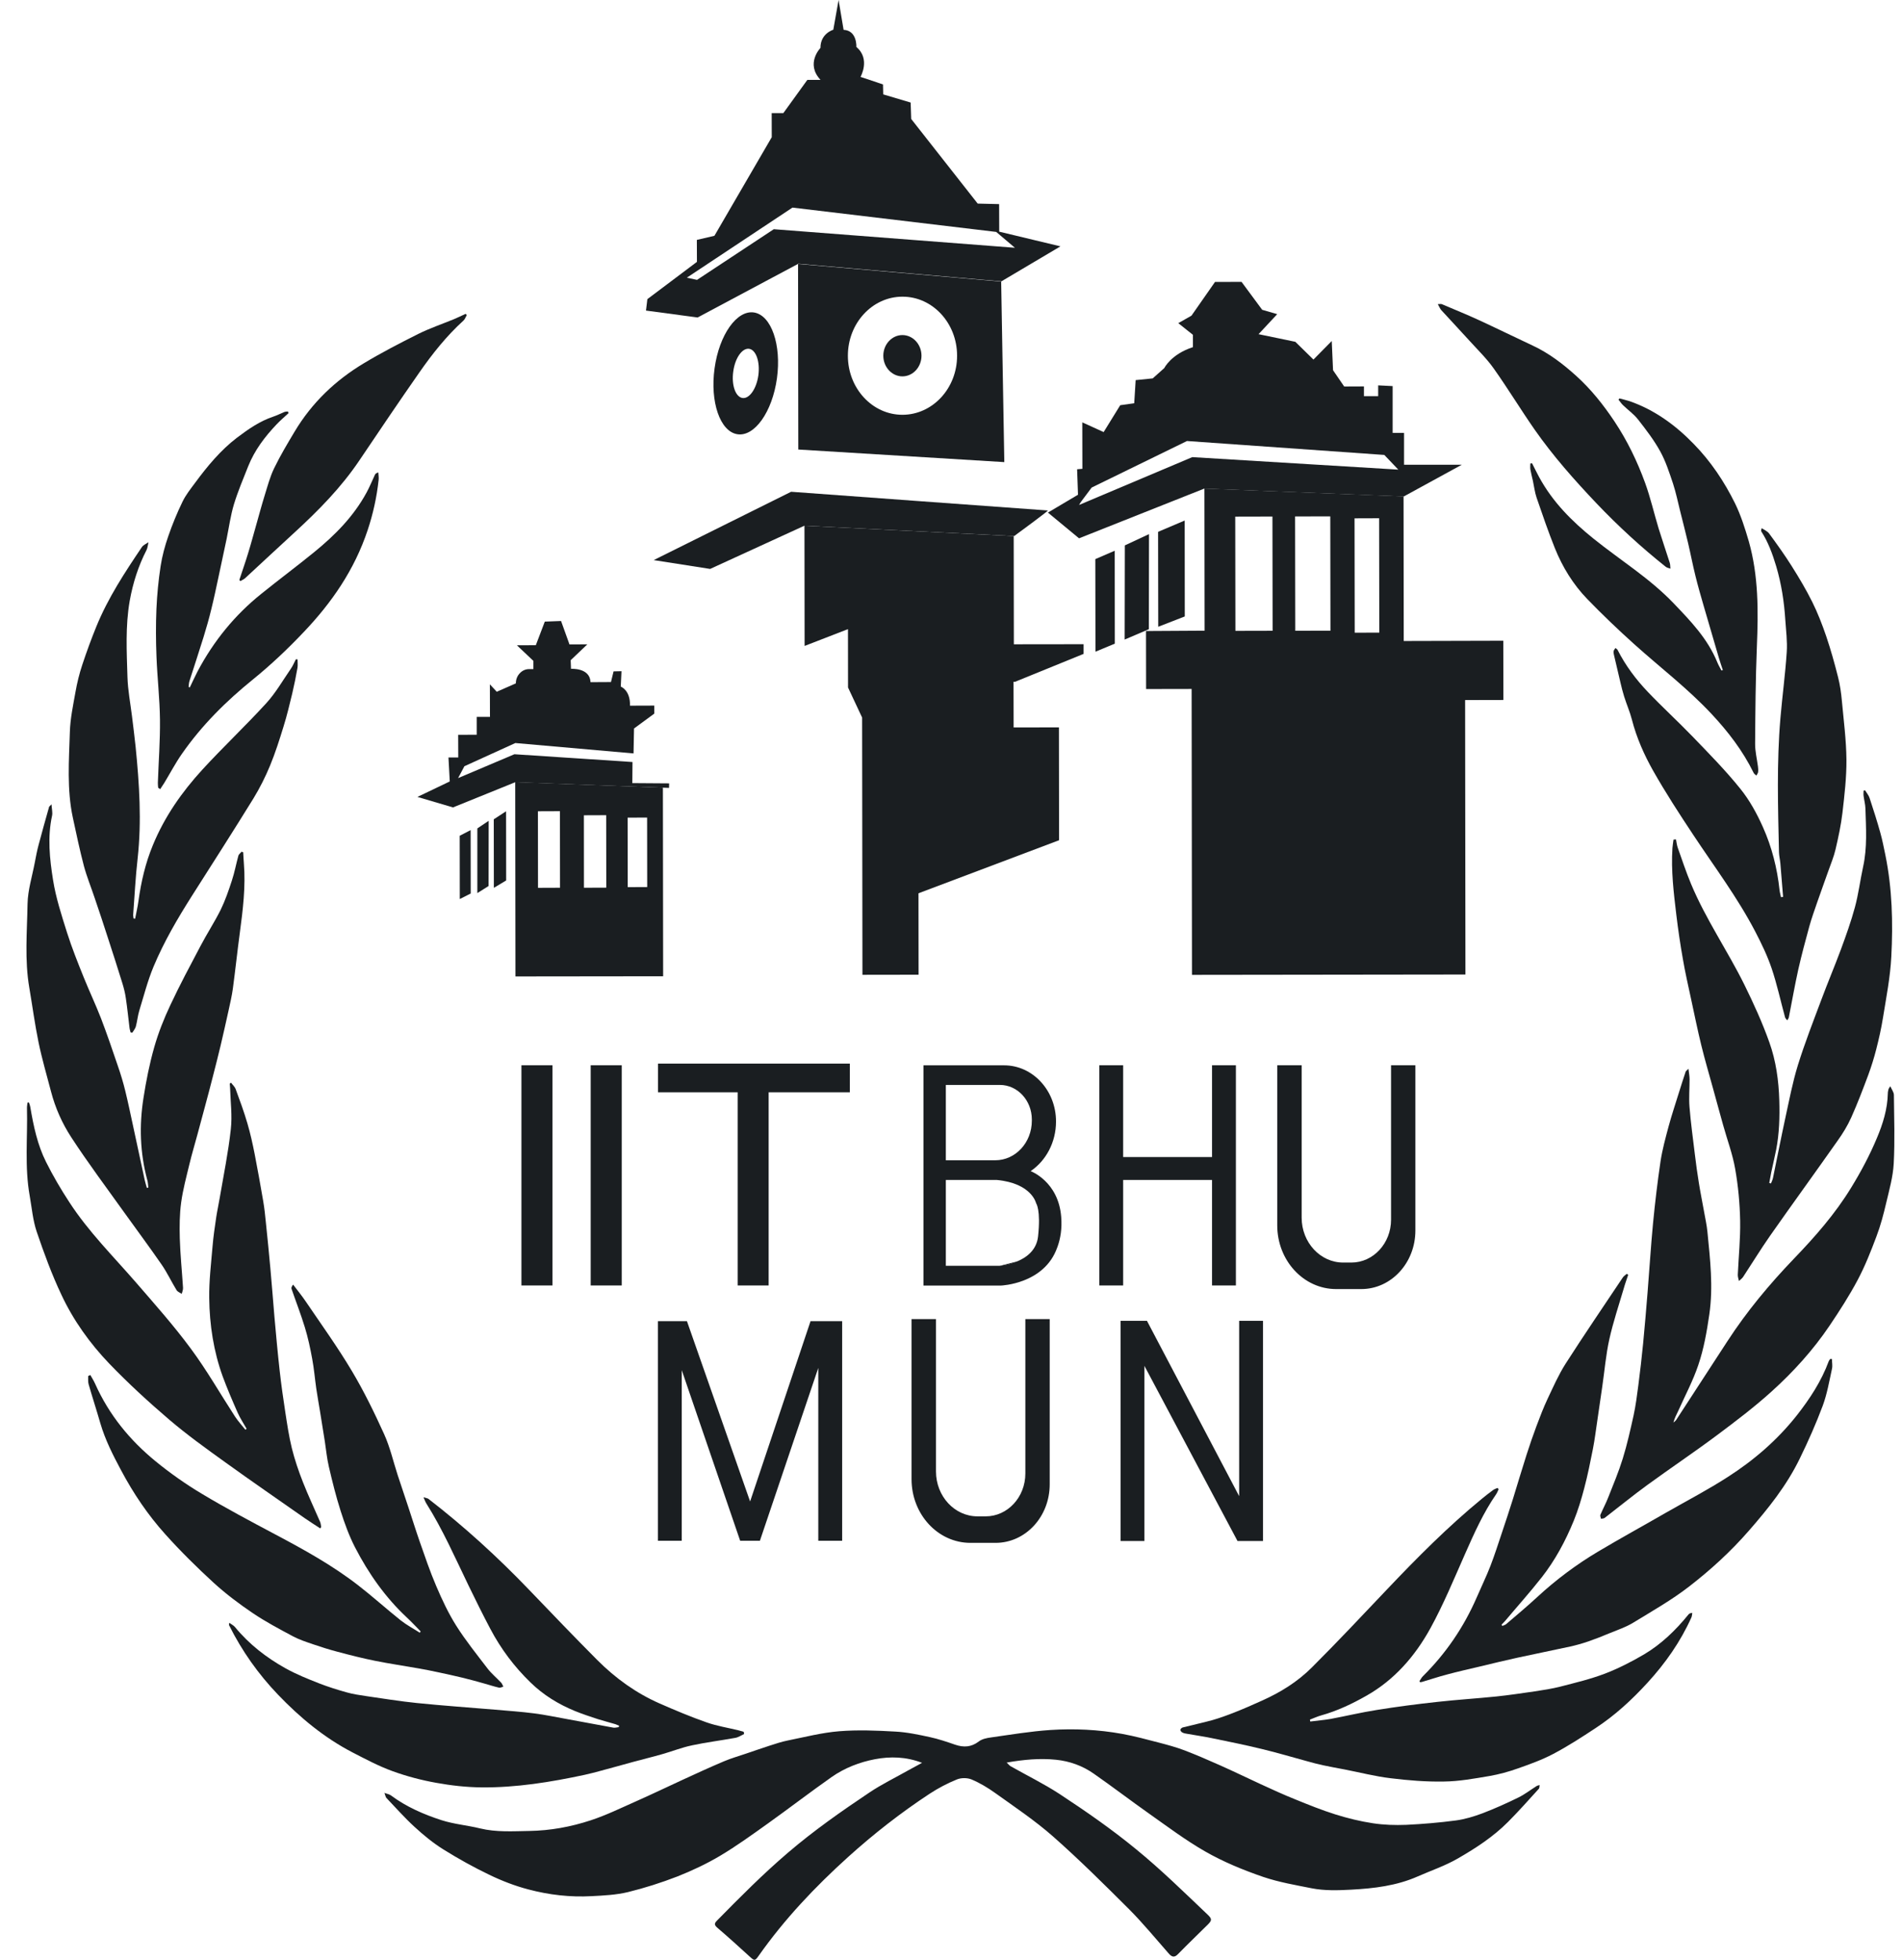 <svg width="66" height="68" viewBox="0 0 66 68" fill="none" xmlns="http://www.w3.org/2000/svg">
<path d="M31.996 61.165C31.435 60.949 30.89 60.94 30.36 61.04C29.835 61.14 29.316 61.338 28.861 61.656C28.114 62.181 27.387 62.74 26.644 63.271C26.099 63.66 25.558 64.051 24.988 64.391C24.516 64.671 24.014 64.907 23.506 65.108C22.944 65.326 22.369 65.508 21.788 65.651C21.381 65.748 20.954 65.77 20.533 65.791C19.79 65.833 19.052 65.748 18.333 65.557C17.87 65.436 17.415 65.26 16.98 65.05C16.436 64.789 15.902 64.492 15.386 64.17C15.029 63.948 14.698 63.675 14.384 63.387C14.041 63.074 13.73 62.719 13.407 62.382C13.382 62.355 13.376 62.306 13.34 62.209C13.446 62.248 13.517 62.257 13.567 62.297C14.106 62.697 14.707 62.956 15.324 63.156C15.759 63.295 16.217 63.332 16.66 63.441C17.227 63.578 17.8 63.538 18.369 63.529C19.094 63.517 19.809 63.387 20.5 63.159C21.027 62.986 21.538 62.737 22.052 62.509C22.585 62.273 23.116 62.018 23.649 61.772C24.137 61.547 24.626 61.322 25.12 61.113C25.369 61.007 25.631 60.934 25.886 60.846C26.158 60.755 26.43 60.658 26.705 60.57C26.913 60.503 27.121 60.433 27.331 60.391C27.926 60.272 28.521 60.117 29.122 60.069C29.768 60.017 30.422 60.044 31.07 60.081C31.471 60.102 31.87 60.187 32.263 60.272C32.56 60.336 32.855 60.436 33.144 60.536C33.439 60.636 33.703 60.624 33.964 60.424C34.079 60.336 34.244 60.303 34.39 60.284C35.075 60.187 35.76 60.072 36.448 60.026C37.278 59.972 38.109 60.011 38.934 60.16C39.372 60.239 39.802 60.357 40.234 60.469C40.526 60.545 40.815 60.624 41.096 60.73C41.517 60.891 41.932 61.071 42.347 61.256C42.816 61.465 43.279 61.69 43.745 61.905C44.141 62.087 44.537 62.27 44.938 62.43C45.401 62.619 45.867 62.807 46.341 62.956C46.765 63.089 47.2 63.195 47.641 63.262C48.02 63.32 48.41 63.332 48.794 63.317C49.37 63.289 49.945 63.241 50.518 63.165C50.832 63.123 51.144 63.028 51.444 62.916C51.865 62.755 52.278 62.57 52.685 62.37C52.906 62.263 53.106 62.106 53.319 61.972C53.35 61.951 53.389 61.948 53.426 61.936C53.417 61.978 53.423 62.039 53.4 62.063C53.047 62.452 52.699 62.843 52.331 63.214C51.815 63.733 51.211 64.124 50.596 64.479C50.153 64.737 49.662 64.901 49.193 65.108C48.455 65.433 47.672 65.524 46.886 65.566C46.428 65.591 45.962 65.606 45.516 65.518C44.952 65.405 44.388 65.311 43.832 65.123C43.136 64.883 42.454 64.604 41.814 64.237C41.146 63.854 40.52 63.384 39.883 62.934C39.238 62.479 38.606 61.996 37.958 61.544C37.562 61.265 37.116 61.107 36.644 61.058C36.086 61.001 35.527 61.052 34.932 61.156C34.997 61.216 35.027 61.259 35.069 61.283C35.636 61.605 36.22 61.89 36.765 62.245C37.674 62.843 38.569 63.462 39.42 64.161C40.29 64.871 41.093 65.66 41.907 66.434C42.056 66.577 42.058 66.629 41.918 66.771C41.573 67.114 41.222 67.448 40.882 67.797C40.742 67.946 40.652 67.894 40.543 67.767C40.096 67.26 39.664 66.732 39.19 66.255C38.32 65.387 37.45 64.522 36.535 63.715C35.906 63.162 35.21 62.697 34.533 62.212C34.275 62.027 34 61.863 33.711 61.741C33.562 61.681 33.355 61.681 33.206 61.741C32.877 61.875 32.557 62.042 32.257 62.239C31.264 62.892 30.323 63.626 29.428 64.434C28.286 65.466 27.225 66.583 26.321 67.867C26.195 68.046 26.175 68.034 26.018 67.891C25.647 67.551 25.274 67.215 24.892 66.887C24.777 66.787 24.786 66.735 24.884 66.635C25.684 65.821 26.486 65.014 27.351 64.276C28.246 63.511 29.201 62.843 30.166 62.197C30.596 61.908 31.061 61.684 31.511 61.429C31.659 61.347 31.814 61.265 31.996 61.165Z" fill="#1A1E21"/>
<path d="M49.255 58.332C49.294 58.274 49.328 58.207 49.376 58.159C50.164 57.379 50.79 56.468 51.245 55.421C51.402 55.056 51.576 54.701 51.719 54.331C51.862 53.961 51.983 53.581 52.109 53.205C52.241 52.81 52.373 52.416 52.497 52.018C52.657 51.502 52.808 50.986 52.974 50.47C53.08 50.139 53.193 49.811 53.313 49.489C53.434 49.167 53.557 48.843 53.703 48.533C53.9 48.117 54.085 47.695 54.329 47.313C54.975 46.305 55.649 45.318 56.311 44.326C56.345 44.274 56.404 44.241 56.449 44.198C56.465 44.21 56.482 44.222 56.499 44.232C56.449 44.389 56.389 44.544 56.345 44.705C56.173 45.291 55.977 45.871 55.845 46.466C55.724 47.006 55.679 47.568 55.598 48.12C55.542 48.518 55.483 48.916 55.424 49.313C55.376 49.635 55.337 49.954 55.275 50.272C55.185 50.728 55.093 51.186 54.975 51.632C54.874 52.018 54.759 52.4 54.61 52.765C54.321 53.472 53.962 54.14 53.496 54.732C53.089 55.251 52.648 55.742 52.224 56.246C52.188 56.289 52.143 56.328 52.104 56.371C52.112 56.386 52.123 56.401 52.132 56.416C52.177 56.395 52.224 56.383 52.264 56.353C52.626 56.043 52.991 55.739 53.341 55.415C53.995 54.811 54.7 54.285 55.449 53.839C56.238 53.369 57.044 52.928 57.838 52.47C58.545 52.066 59.267 51.69 59.954 51.247C60.855 50.67 61.672 49.969 62.357 49.101C62.803 48.53 63.202 47.926 63.46 47.225C63.471 47.197 63.493 47.176 63.51 47.152C63.53 47.155 63.55 47.155 63.569 47.155C63.569 47.264 63.594 47.383 63.572 47.486C63.477 47.92 63.401 48.366 63.249 48.776C63.016 49.398 62.747 50.005 62.458 50.597C62 51.544 61.355 52.346 60.684 53.114C60.058 53.833 59.362 54.468 58.618 55.044C58.003 55.521 57.335 55.897 56.681 56.298C56.42 56.459 56.123 56.556 55.837 56.674C55.598 56.775 55.357 56.869 55.112 56.954C54.908 57.023 54.697 57.084 54.487 57.13C53.88 57.263 53.274 57.382 52.668 57.515C52.221 57.612 51.775 57.722 51.332 57.828C50.956 57.916 50.582 58.001 50.209 58.101C49.917 58.177 49.631 58.274 49.342 58.359C49.319 58.365 49.297 58.365 49.274 58.368C49.277 58.359 49.266 58.344 49.255 58.332Z" fill="#1A1E21"/>
<path d="M3.134 47.708C3.191 47.808 3.252 47.905 3.3 48.011C3.786 49.098 4.513 49.978 5.394 50.698C5.902 51.114 6.441 51.493 6.999 51.827C7.833 52.328 8.692 52.783 9.548 53.238C10.541 53.764 11.527 54.307 12.428 55.005C12.93 55.394 13.404 55.822 13.901 56.219C14.109 56.383 14.345 56.508 14.566 56.65C14.578 56.635 14.589 56.62 14.597 56.605C14.437 56.444 14.283 56.277 14.117 56.122C13.376 55.43 12.79 54.601 12.318 53.685C12.113 53.287 11.956 52.853 11.819 52.422C11.659 51.921 11.532 51.408 11.412 50.892C11.344 50.603 11.316 50.303 11.271 50.009C11.218 49.669 11.165 49.332 11.108 48.992C11.063 48.721 11.016 48.454 10.976 48.187C10.926 47.841 10.898 47.489 10.833 47.146C10.766 46.779 10.687 46.408 10.578 46.053C10.44 45.601 10.269 45.164 10.115 44.715C10.104 44.681 10.123 44.636 10.171 44.572C10.32 44.769 10.474 44.957 10.614 45.164C11.153 45.959 11.715 46.739 12.209 47.568C12.627 48.269 12.989 49.01 13.329 49.76C13.533 50.209 13.646 50.707 13.8 51.183C13.924 51.56 14.053 51.936 14.176 52.313C14.305 52.701 14.426 53.093 14.561 53.481C14.743 54 14.92 54.526 15.136 55.029C15.338 55.503 15.56 55.977 15.832 56.408C16.158 56.924 16.542 57.4 16.913 57.886C17.053 58.071 17.235 58.217 17.393 58.387C17.426 58.423 17.44 58.475 17.466 58.523C17.415 58.535 17.362 58.566 17.317 58.557C17.143 58.517 16.969 58.46 16.795 58.411C16.545 58.341 16.295 58.271 16.045 58.211C15.776 58.147 15.504 58.086 15.234 58.029C14.993 57.977 14.752 57.928 14.507 57.886C14.011 57.798 13.508 57.725 13.014 57.625C12.573 57.537 12.136 57.425 11.701 57.309C11.423 57.236 11.145 57.148 10.87 57.054C10.631 56.972 10.387 56.893 10.165 56.775C9.688 56.52 9.211 56.268 8.762 55.964C8.296 55.649 7.841 55.306 7.42 54.923C6.834 54.386 6.264 53.824 5.731 53.229C5.136 52.568 4.63 51.821 4.204 51.019C3.923 50.494 3.651 49.963 3.48 49.377C3.351 48.928 3.205 48.482 3.075 48.029C3.05 47.938 3.061 47.838 3.059 47.744C3.087 47.735 3.112 47.72 3.134 47.708Z" fill="#1A1E21"/>
<path d="M45.466 59.732C45.699 59.702 45.932 59.683 46.162 59.644C46.701 59.544 47.231 59.416 47.773 59.331C48.469 59.219 49.168 59.128 49.867 59.052C50.549 58.976 51.234 58.933 51.916 58.864C52.359 58.818 52.8 58.751 53.24 58.688C53.544 58.642 53.847 58.596 54.144 58.521C54.661 58.387 55.183 58.263 55.682 58.074C56.151 57.895 56.609 57.661 57.047 57.404C57.639 57.054 58.144 56.569 58.59 56.019C58.615 55.989 58.649 55.968 58.722 55.962C58.714 56.016 58.714 56.074 58.691 56.123C58.309 56.972 57.785 57.713 57.176 58.378C56.628 58.979 56.033 59.525 55.36 59.965C54.88 60.281 54.397 60.594 53.895 60.858C53.504 61.064 53.086 61.213 52.673 61.359C52.351 61.474 52.017 61.565 51.683 61.623C51.161 61.711 50.636 61.808 50.108 61.814C49.488 61.826 48.868 61.775 48.25 61.699C47.717 61.635 47.186 61.498 46.656 61.395C46.406 61.347 46.159 61.304 45.912 61.25C45.73 61.21 45.55 61.165 45.37 61.113C44.843 60.97 44.315 60.812 43.785 60.685C43.201 60.542 42.609 60.424 42.022 60.303C41.75 60.248 41.477 60.208 41.205 60.16C41.146 60.151 41.084 60.142 41.031 60.114C40.998 60.099 40.958 60.054 40.958 60.02C40.958 59.993 41.006 59.947 41.04 59.938C41.382 59.85 41.73 59.777 42.072 59.683C42.325 59.61 42.575 59.519 42.822 59.422C43.153 59.292 43.479 59.149 43.801 59.003C44.43 58.721 45.02 58.357 45.519 57.859C46.398 56.982 47.251 56.074 48.107 55.172C49.165 54.055 50.246 52.968 51.425 52C51.548 51.9 51.674 51.8 51.803 51.706C51.851 51.669 51.91 51.651 51.966 51.627C51.977 51.642 51.992 51.657 52.003 51.672C51.975 51.73 51.952 51.794 51.919 51.842C51.475 52.483 51.155 53.199 50.838 53.916C50.453 54.787 50.089 55.67 49.634 56.499C49.095 57.476 48.379 58.29 47.422 58.833C46.914 59.122 46.401 59.364 45.848 59.519C45.713 59.556 45.587 59.617 45.455 59.665C45.457 59.68 45.46 59.705 45.466 59.732Z" fill="#1A1E21"/>
<path d="M58.59 37.083C58.607 37.232 58.629 37.341 58.629 37.45C58.629 37.769 58.601 38.091 58.626 38.407C58.671 38.962 58.747 39.514 58.814 40.067C58.854 40.395 58.898 40.723 58.952 41.05C59.005 41.381 59.073 41.712 59.132 42.043C59.174 42.28 59.227 42.514 59.249 42.75C59.342 43.701 59.454 44.642 59.314 45.607C59.227 46.205 59.123 46.8 58.932 47.361C58.75 47.905 58.477 48.415 58.242 48.94C58.183 49.074 58.107 49.198 58.068 49.359C58.099 49.332 58.135 49.307 58.158 49.277C58.753 48.366 59.348 47.453 59.94 46.539C60.616 45.498 61.399 44.56 62.247 43.676C62.977 42.917 63.676 42.125 64.234 41.211C64.571 40.662 64.88 40.085 65.129 39.487C65.334 39.002 65.497 38.485 65.508 37.936C65.508 37.884 65.522 37.833 65.534 37.784C65.539 37.766 65.553 37.754 65.595 37.69C65.646 37.806 65.716 37.897 65.719 37.988C65.727 38.783 65.755 39.578 65.713 40.37C65.688 40.829 65.559 41.284 65.452 41.737C65.36 42.131 65.256 42.526 65.113 42.902C64.919 43.418 64.717 43.931 64.462 44.411C64.17 44.96 63.833 45.483 63.488 45.995C62.912 46.849 62.224 47.604 61.478 48.278C60.877 48.822 60.232 49.31 59.586 49.793C58.789 50.388 57.964 50.941 57.161 51.526C56.659 51.891 56.179 52.285 55.685 52.665C55.651 52.692 55.598 52.686 55.556 52.698C55.547 52.653 55.519 52.595 55.533 52.562C55.62 52.355 55.727 52.161 55.808 51.951C55.985 51.505 56.17 51.062 56.311 50.607C56.462 50.118 56.575 49.611 56.687 49.107C56.76 48.767 56.805 48.418 56.85 48.072C56.914 47.583 56.97 47.094 57.018 46.603C57.074 46.014 57.125 45.425 57.172 44.833C57.237 44.035 57.285 43.236 57.361 42.441C57.431 41.724 57.515 41.008 57.621 40.295C57.683 39.888 57.793 39.487 57.899 39.09C58.003 38.704 58.13 38.328 58.247 37.948C58.326 37.69 58.41 37.435 58.494 37.18C58.511 37.153 58.534 37.141 58.59 37.083Z" fill="#1A1E21"/>
<path d="M11.114 53.032C10.934 52.913 10.752 52.801 10.575 52.677C9.657 52.033 8.734 51.399 7.824 50.743C7.162 50.267 6.497 49.79 5.874 49.259C5.155 48.645 4.451 47.999 3.791 47.313C3.126 46.618 2.55 45.822 2.132 44.927C1.798 44.223 1.526 43.479 1.273 42.735C1.141 42.344 1.105 41.916 1.032 41.5C0.849 40.489 0.962 39.466 0.936 38.446C0.934 38.385 0.948 38.324 0.953 38.261C0.97 38.258 0.987 38.255 1.004 38.252C1.021 38.306 1.043 38.358 1.052 38.416C1.164 39.074 1.301 39.727 1.599 40.319C1.84 40.801 2.115 41.269 2.407 41.715C3.07 42.735 3.92 43.579 4.706 44.484C5.357 45.236 6.022 45.983 6.617 46.788C7.176 47.541 7.645 48.366 8.158 49.155C8.265 49.316 8.394 49.456 8.515 49.608C8.529 49.596 8.543 49.583 8.557 49.574C8.453 49.389 8.335 49.213 8.248 49.019C8.066 48.606 7.886 48.187 7.729 47.762C7.412 46.888 7.271 45.971 7.26 45.039C7.252 44.444 7.325 43.846 7.375 43.251C7.403 42.908 7.454 42.568 7.504 42.228C7.538 42.004 7.588 41.785 7.625 41.56C7.76 40.768 7.922 39.982 8.009 39.184C8.063 38.713 7.998 38.227 7.984 37.745C7.981 37.696 7.976 37.645 7.973 37.596C7.987 37.587 8.004 37.578 8.018 37.566C8.071 37.641 8.147 37.705 8.178 37.79C8.324 38.185 8.47 38.583 8.588 38.989C8.689 39.335 8.767 39.687 8.837 40.043C8.944 40.589 9.04 41.135 9.135 41.685C9.174 41.916 9.2 42.146 9.222 42.38C9.278 42.923 9.334 43.467 9.382 44.01C9.433 44.566 9.475 45.124 9.522 45.68C9.578 46.308 9.635 46.936 9.705 47.562C9.758 48.038 9.825 48.512 9.898 48.985C9.963 49.407 10.025 49.832 10.126 50.245C10.227 50.649 10.361 51.044 10.513 51.429C10.695 51.894 10.909 52.343 11.105 52.798C11.131 52.853 11.133 52.92 11.145 52.98C11.133 53.005 11.122 53.017 11.114 53.032Z" fill="#1A1E21"/>
<path d="M21.482 59.877C21.44 59.862 21.398 59.84 21.356 59.825C21.154 59.764 20.949 59.713 20.747 59.649C20.477 59.561 20.211 59.473 19.95 59.367C19.38 59.133 18.855 58.814 18.403 58.371C17.85 57.834 17.384 57.218 17.014 56.516C16.753 56.022 16.503 55.518 16.259 55.014C15.793 54.051 15.363 53.068 14.794 52.166C14.763 52.118 14.743 52.06 14.695 51.951C14.791 51.981 14.838 51.984 14.869 52.008C16.107 52.965 17.266 54.021 18.361 55.163C19.144 55.979 19.927 56.796 20.724 57.597C21.359 58.234 22.077 58.748 22.883 59.103C23.424 59.34 23.969 59.57 24.525 59.764C24.881 59.889 25.257 59.947 25.628 60.038C25.687 60.053 25.748 60.071 25.807 60.089C25.813 60.117 25.819 60.141 25.821 60.165C25.72 60.211 25.622 60.281 25.515 60.299C25.013 60.39 24.505 60.453 24.005 60.56C23.66 60.633 23.326 60.766 22.984 60.863C22.647 60.961 22.31 61.039 21.971 61.133C21.592 61.237 21.215 61.343 20.839 61.443C20.66 61.492 20.477 61.54 20.295 61.58C19.108 61.835 17.912 62.029 16.699 62.017C16.177 62.011 15.655 61.953 15.139 61.859C14.628 61.768 14.117 61.634 13.623 61.455C13.146 61.282 12.689 61.039 12.231 60.803C11.26 60.299 10.412 59.6 9.643 58.796C8.967 58.089 8.397 57.29 7.948 56.389C7.942 56.38 7.951 56.365 7.956 56.307C8.032 56.362 8.105 56.395 8.153 56.453C8.65 57.057 9.248 57.518 9.907 57.885C10.278 58.092 10.673 58.25 11.063 58.404C11.383 58.529 11.712 58.632 12.04 58.723C12.254 58.784 12.475 58.814 12.694 58.848C13.284 58.933 13.873 59.03 14.465 59.09C15.369 59.182 16.276 59.245 17.182 59.321C17.631 59.361 18.083 59.391 18.532 59.449C18.914 59.497 19.29 59.579 19.669 59.646C20.208 59.743 20.744 59.846 21.283 59.944C21.342 59.953 21.404 59.934 21.465 59.928C21.479 59.91 21.482 59.892 21.482 59.877Z" fill="#1A1E21"/>
<path d="M58.158 29.127C58.175 29.218 58.186 29.312 58.214 29.4C58.366 29.828 58.509 30.262 58.683 30.678C59.196 31.904 59.946 32.985 60.53 34.166C60.85 34.816 61.153 35.48 61.397 36.166C61.627 36.807 61.722 37.493 61.742 38.185C61.759 38.759 61.742 39.33 61.633 39.894C61.582 40.155 61.518 40.413 61.464 40.671C61.439 40.796 61.417 40.92 61.394 41.045C61.414 41.051 61.433 41.057 61.453 41.063C61.478 40.999 61.509 40.938 61.523 40.872C61.666 40.182 61.801 39.487 61.95 38.798C62.085 38.182 62.202 37.557 62.388 36.956C62.626 36.191 62.918 35.444 63.199 34.694C63.418 34.105 63.662 33.529 63.881 32.94C64.058 32.46 64.232 31.974 64.366 31.48C64.49 31.021 64.549 30.541 64.65 30.077C64.799 29.406 64.751 28.732 64.731 28.055C64.726 27.907 64.686 27.761 64.667 27.615C64.658 27.558 64.667 27.494 64.667 27.436C64.681 27.43 64.698 27.424 64.715 27.418C64.771 27.509 64.846 27.594 64.877 27.694C65.009 28.095 65.138 28.498 65.251 28.905C65.321 29.154 65.368 29.409 65.422 29.661C65.66 30.827 65.691 32.011 65.629 33.195C65.593 33.905 65.453 34.609 65.34 35.313C65.281 35.684 65.197 36.051 65.105 36.412C65.029 36.71 64.936 37.007 64.83 37.296C64.644 37.794 64.456 38.288 64.24 38.771C64.111 39.059 63.943 39.333 63.76 39.587C62.986 40.689 62.194 41.776 61.422 42.878C61.097 43.343 60.799 43.831 60.485 44.308C60.448 44.362 60.389 44.402 60.342 44.447C60.328 44.375 60.3 44.305 60.302 44.232C60.33 43.61 60.395 42.981 60.384 42.359C60.372 41.758 60.316 41.151 60.212 40.562C60.123 40.046 59.935 39.548 59.794 39.041C59.671 38.607 59.556 38.173 59.435 37.739C59.3 37.25 59.157 36.764 59.036 36.27C58.904 35.732 58.795 35.189 58.677 34.646C58.579 34.19 58.475 33.738 58.397 33.28C58.307 32.77 58.231 32.257 58.169 31.741C58.077 30.973 57.984 30.204 58.034 29.427C58.04 29.33 58.06 29.233 58.071 29.133C58.102 29.127 58.13 29.127 58.158 29.127Z" fill="#1A1E21"/>
<path d="M1.787 27.909C1.798 28.073 1.829 28.195 1.807 28.301C1.644 29.047 1.723 29.8 1.841 30.535C1.939 31.154 2.138 31.761 2.326 32.359C2.495 32.891 2.702 33.407 2.91 33.923C3.101 34.396 3.32 34.858 3.505 35.334C3.715 35.884 3.906 36.442 4.094 36.998C4.19 37.277 4.277 37.562 4.347 37.851C4.445 38.251 4.529 38.658 4.616 39.059C4.754 39.69 4.889 40.322 5.023 40.95C5.043 41.041 5.071 41.126 5.096 41.217C5.113 41.214 5.13 41.211 5.147 41.205C5.136 41.12 5.136 41.032 5.113 40.953C4.858 40.009 4.827 39.053 4.979 38.094C5.071 37.502 5.189 36.907 5.352 36.336C5.495 35.832 5.691 35.34 5.913 34.87C6.236 34.178 6.598 33.504 6.952 32.833C7.176 32.405 7.44 32.001 7.656 31.57C7.813 31.248 7.934 30.899 8.046 30.553C8.139 30.274 8.192 29.979 8.271 29.694C8.285 29.639 8.344 29.6 8.383 29.551C8.403 29.558 8.42 29.564 8.439 29.573C8.448 29.697 8.45 29.825 8.462 29.949C8.529 30.766 8.428 31.57 8.321 32.374C8.234 33.018 8.167 33.662 8.08 34.305C8.046 34.554 7.987 34.803 7.934 35.049C7.844 35.459 7.752 35.865 7.656 36.275C7.569 36.639 7.477 37.001 7.384 37.362C7.294 37.711 7.204 38.06 7.109 38.406C7.022 38.728 6.935 39.05 6.848 39.375C6.758 39.712 6.657 40.042 6.576 40.382C6.469 40.826 6.348 41.272 6.286 41.724C6.23 42.134 6.228 42.556 6.239 42.969C6.256 43.539 6.315 44.11 6.351 44.681C6.357 44.751 6.323 44.824 6.306 44.893C6.244 44.851 6.163 44.824 6.126 44.763C5.947 44.471 5.801 44.156 5.607 43.876C5.186 43.266 4.746 42.677 4.316 42.076C3.696 41.208 3.056 40.355 2.472 39.46C2.161 38.983 1.919 38.446 1.77 37.872C1.622 37.304 1.456 36.743 1.338 36.169C1.209 35.544 1.125 34.906 1.018 34.278C0.85 33.309 0.94 32.332 0.956 31.361C0.965 30.884 1.116 30.41 1.206 29.934C1.246 29.724 1.285 29.515 1.341 29.309C1.456 28.875 1.577 28.443 1.7 28.009C1.697 27.991 1.723 27.976 1.787 27.909Z" fill="#1A1E21"/>
<path d="M61.874 31.117C61.843 30.729 61.812 30.343 61.779 29.955C61.767 29.824 61.734 29.697 61.731 29.566C61.697 28.018 61.649 26.467 61.781 24.919C61.846 24.154 61.95 23.395 62 22.63C62.026 22.257 61.975 21.877 61.95 21.501C61.91 20.872 61.815 20.259 61.635 19.649C61.506 19.218 61.357 18.811 61.119 18.441C61.108 18.423 61.108 18.392 61.133 18.326C61.22 18.386 61.329 18.429 61.391 18.514C61.663 18.884 61.933 19.261 62.177 19.649C62.43 20.05 62.674 20.46 62.887 20.888C63.075 21.267 63.232 21.671 63.37 22.075C63.527 22.539 63.662 23.019 63.782 23.498C63.85 23.765 63.889 24.045 63.914 24.321C63.976 24.998 64.066 25.678 64.072 26.358C64.077 26.971 64.004 27.59 63.934 28.2C63.883 28.631 63.791 29.056 63.693 29.475C63.634 29.73 63.53 29.973 63.443 30.222C63.317 30.583 63.182 30.945 63.058 31.306C62.963 31.585 62.862 31.861 62.783 32.147C62.649 32.638 62.517 33.127 62.404 33.625C62.281 34.18 62.183 34.742 62.073 35.301C62.068 35.331 62.045 35.355 62.017 35.404C61.983 35.358 61.95 35.331 61.941 35.294C61.787 34.73 61.663 34.153 61.478 33.604C61.329 33.163 61.124 32.739 60.911 32.329C60.291 31.139 59.494 30.082 58.761 28.974C58.276 28.243 57.796 27.505 57.361 26.737C57.052 26.188 56.791 25.602 56.628 24.97C56.558 24.697 56.443 24.439 56.359 24.169C56.308 24.008 56.269 23.847 56.23 23.683C56.154 23.365 56.078 23.043 56.005 22.724C55.994 22.682 55.985 22.63 55.994 22.59C56.002 22.554 56.033 22.521 56.056 22.484C56.081 22.509 56.117 22.521 56.131 22.551C56.409 23.098 56.768 23.574 57.178 24.005C57.681 24.533 58.219 25.025 58.727 25.55C59.294 26.139 59.87 26.722 60.386 27.363C60.706 27.757 60.965 28.228 61.175 28.701C61.481 29.384 61.669 30.119 61.75 30.878C61.759 30.963 61.784 31.045 61.801 31.13C61.829 31.127 61.851 31.124 61.874 31.117Z" fill="#1A1E21"/>
<path d="M4.529 35.817C4.518 35.762 4.498 35.707 4.493 35.653C4.451 35.313 4.417 34.97 4.366 34.63C4.341 34.454 4.296 34.275 4.243 34.105C4.083 33.582 3.914 33.066 3.746 32.547C3.595 32.077 3.44 31.609 3.28 31.142C3.159 30.777 3.011 30.419 2.912 30.049C2.767 29.497 2.649 28.935 2.528 28.373C2.317 27.39 2.393 26.391 2.424 25.398C2.438 24.937 2.536 24.476 2.618 24.017C2.674 23.695 2.753 23.374 2.856 23.064C3.005 22.615 3.168 22.169 3.345 21.735C3.752 20.739 4.333 19.858 4.922 18.984C4.973 18.908 5.074 18.869 5.152 18.814C5.13 18.905 5.124 19.006 5.085 19.084C4.801 19.637 4.613 20.223 4.501 20.848C4.347 21.728 4.397 22.615 4.423 23.495C4.437 23.948 4.524 24.397 4.58 24.849C4.622 25.204 4.67 25.556 4.706 25.912C4.835 27.202 4.919 28.489 4.776 29.785C4.703 30.428 4.67 31.081 4.622 31.731C4.619 31.776 4.63 31.825 4.636 31.87C4.653 31.873 4.672 31.873 4.689 31.876C4.728 31.673 4.776 31.47 4.804 31.266C4.897 30.595 5.046 29.949 5.304 29.326C5.714 28.328 6.317 27.475 7.019 26.707C7.743 25.918 8.518 25.189 9.239 24.4C9.564 24.045 9.814 23.608 10.092 23.204C10.162 23.104 10.21 22.985 10.266 22.876C10.286 22.879 10.306 22.879 10.325 22.879C10.325 22.979 10.339 23.082 10.322 23.176C10.269 23.474 10.21 23.771 10.14 24.066C10.047 24.448 9.957 24.831 9.84 25.204C9.699 25.663 9.553 26.124 9.371 26.564C9.208 26.959 9.014 27.344 8.793 27.706C8.091 28.844 7.37 29.967 6.654 31.093C6.16 31.873 5.691 32.672 5.329 33.537C5.124 34.029 4.989 34.557 4.832 35.07C4.779 35.246 4.762 35.437 4.714 35.616C4.692 35.695 4.633 35.762 4.591 35.832C4.568 35.832 4.549 35.823 4.529 35.817Z" fill="#1A1E21"/>
<path d="M56.196 13.824C56.314 13.857 56.434 13.882 56.552 13.921C57.405 14.219 58.13 14.741 58.775 15.406C59.362 16.007 59.831 16.705 60.207 17.467C60.409 17.88 60.552 18.332 60.684 18.784C61.023 19.977 61.015 21.204 60.964 22.439C60.919 23.559 60.911 24.679 60.903 25.799C60.9 26.064 60.967 26.328 61.001 26.592C61.009 26.655 61.015 26.722 61.007 26.786C61.001 26.829 60.97 26.871 60.947 26.91C60.914 26.88 60.872 26.856 60.852 26.816C60.473 26.045 59.965 25.387 59.395 24.776C58.565 23.887 57.61 23.162 56.715 22.357C56.151 21.85 55.601 21.325 55.073 20.779C54.593 20.281 54.223 19.686 53.956 19.024C53.726 18.45 53.524 17.861 53.322 17.273C53.257 17.084 53.235 16.881 53.193 16.687C53.164 16.556 53.128 16.426 53.105 16.292C53.094 16.222 53.103 16.152 53.103 16.083C53.122 16.079 53.145 16.076 53.162 16.073C53.243 16.231 53.322 16.392 53.406 16.55C53.88 17.424 54.551 18.089 55.292 18.687C56.224 19.437 57.245 20.062 58.082 20.939C58.663 21.547 59.255 22.157 59.592 22.983C59.631 23.08 59.687 23.171 59.735 23.265C59.749 23.259 59.766 23.253 59.783 23.25C59.735 23.107 59.687 22.967 59.645 22.825C59.468 22.221 59.289 21.616 59.115 21.012C59.017 20.672 58.918 20.332 58.834 19.989C58.739 19.607 58.666 19.221 58.576 18.839C58.489 18.468 58.393 18.101 58.301 17.731C58.222 17.412 58.155 17.087 58.054 16.778C57.925 16.395 57.801 16.007 57.61 15.661C57.394 15.269 57.119 14.911 56.844 14.559C56.695 14.367 56.493 14.228 56.319 14.058C56.26 14.003 56.215 13.93 56.162 13.867C56.176 13.848 56.184 13.836 56.196 13.824Z" fill="#1A1E21"/>
<path d="M6.587 23.851C6.677 23.666 6.761 23.477 6.856 23.295C7.418 22.233 8.156 21.334 9.065 20.606C9.674 20.114 10.303 19.646 10.909 19.152C11.616 18.575 12.265 17.928 12.72 17.09C12.829 16.89 12.913 16.678 13.011 16.471C13.025 16.441 13.053 16.414 13.127 16.392C13.132 16.48 13.149 16.568 13.138 16.656C13.073 17.251 12.947 17.825 12.759 18.39C12.299 19.777 11.504 20.918 10.541 21.929C9.989 22.512 9.402 23.068 8.784 23.569C7.855 24.321 7.008 25.156 6.309 26.161C6.087 26.48 5.902 26.832 5.7 27.166C5.655 27.238 5.607 27.308 5.559 27.381C5.534 27.366 5.512 27.351 5.489 27.333C5.484 27.275 5.475 27.214 5.478 27.157C5.503 26.428 5.559 25.7 5.551 24.971C5.543 24.242 5.458 23.517 5.43 22.788C5.408 22.236 5.405 21.683 5.428 21.131C5.45 20.633 5.498 20.135 5.574 19.64C5.627 19.291 5.722 18.945 5.837 18.611C5.978 18.202 6.143 17.798 6.331 17.412C6.446 17.172 6.615 16.963 6.772 16.75C7.199 16.171 7.659 15.618 8.223 15.187C8.616 14.89 9.017 14.611 9.483 14.456C9.615 14.413 9.739 14.346 9.868 14.295C9.904 14.28 9.949 14.283 9.989 14.277C9.997 14.295 10.005 14.313 10.014 14.334C9.873 14.465 9.725 14.589 9.593 14.729C9.191 15.154 8.838 15.615 8.613 16.177C8.439 16.614 8.254 17.051 8.116 17.503C8.001 17.889 7.945 18.299 7.864 18.696C7.771 19.134 7.681 19.568 7.586 20.002C7.505 20.378 7.426 20.761 7.333 21.134C7.255 21.459 7.162 21.784 7.064 22.102C6.907 22.612 6.738 23.116 6.576 23.626C6.553 23.693 6.553 23.769 6.545 23.839C6.559 23.845 6.57 23.848 6.587 23.851Z" fill="#1A1E21"/>
<path d="M49.892 10.552C49.968 10.552 50.007 10.54 50.035 10.555C50.462 10.737 50.891 10.91 51.312 11.104C51.938 11.393 52.556 11.696 53.179 11.988C53.74 12.249 54.231 12.622 54.697 13.044C55.208 13.505 55.637 14.043 56.025 14.626C56.465 15.287 56.813 16.004 57.086 16.756C57.274 17.273 57.397 17.816 57.557 18.344C57.681 18.742 57.815 19.133 57.942 19.531C57.961 19.592 57.956 19.665 57.964 19.731C57.911 19.71 57.846 19.701 57.804 19.668C56.954 18.991 56.148 18.253 55.39 17.455C54.627 16.65 53.892 15.822 53.249 14.902C52.766 14.207 52.325 13.481 51.837 12.792C51.596 12.449 51.293 12.155 51.009 11.842C50.681 11.478 50.344 11.126 50.016 10.764C49.971 10.716 49.945 10.646 49.892 10.552Z" fill="#1A1E21"/>
<path d="M8.305 20.123C8.406 19.814 8.515 19.507 8.61 19.194C8.714 18.857 8.804 18.514 8.902 18.174C8.995 17.846 9.082 17.519 9.183 17.194C9.284 16.869 9.371 16.535 9.517 16.238C9.728 15.804 9.977 15.388 10.222 14.978C10.828 13.964 11.647 13.193 12.616 12.61C13.236 12.237 13.876 11.906 14.519 11.584C14.917 11.387 15.341 11.244 15.754 11.074C15.888 11.016 16.023 10.953 16.158 10.889C16.172 10.904 16.183 10.919 16.197 10.931C16.161 10.995 16.133 11.077 16.082 11.123C15.498 11.654 15.004 12.273 14.55 12.926C13.848 13.931 13.163 14.947 12.478 15.964C11.838 16.918 11.05 17.713 10.224 18.472C9.649 19 9.076 19.534 8.501 20.066C8.453 20.108 8.394 20.129 8.341 20.163C8.33 20.151 8.316 20.135 8.305 20.123Z" fill="#1A1E21"/>
<path d="M17.561 28.149L17.564 30.55L17.137 30.805L17.134 28.428L17.561 28.149Z" fill="#1A1E21"/>
<path d="M16.957 28.48L16.954 30.742L16.564 30.988V28.744L16.957 28.48Z" fill="#1A1E21"/>
<path d="M16.331 28.802L16.334 31.002L15.955 31.194L15.952 28.999L16.331 28.802Z" fill="#1A1E21"/>
<path d="M33.056 27.169L33.578 26.895V29.913L33.056 30.174V27.169Z" fill="#1A1E21"/>
<path d="M34.673 8.038L34.67 7.082L33.926 7.064L31.619 4.128L31.6 3.558L30.648 3.275L30.64 2.929L29.86 2.668C29.86 2.668 30.216 2.046 29.716 1.63C29.716 1.63 29.75 1.059 29.273 1.035L29.099 0L28.916 1.032C28.916 1.032 28.467 1.16 28.47 1.663C28.47 1.663 27.94 2.207 28.473 2.772H28.015L27.182 3.925H26.778L26.78 4.76L24.791 8.181L24.181 8.324L24.184 9.086L22.464 10.379L22.416 10.776L24.207 11.016L27.701 9.152L34.749 9.762L36.798 8.548L34.673 8.038ZM26.851 7.953L24.187 9.711L23.833 9.635L27.499 7.203L34.569 8.047L35.218 8.597L26.851 7.953Z" fill="#1A1E21"/>
<path d="M48.721 16.125V15.02H48.325V13.396L47.823 13.371V13.745H47.329V13.408L46.644 13.411L46.257 12.846L46.212 11.832L45.577 12.476L44.949 11.86L43.672 11.595L44.32 10.9L43.798 10.749L43.082 9.78C43.082 9.78 42.254 9.783 42.161 9.783L41.345 10.952L40.887 11.213L41.395 11.617V12.045C40.635 12.291 40.402 12.77 40.402 12.77L40 13.129L39.408 13.189L39.358 13.991L38.872 14.06L38.297 14.992L37.556 14.655L37.559 16.267L37.376 16.282L37.407 17.166L36.363 17.785L37.443 18.678L41.788 16.953H41.8L48.71 17.227L50.725 16.125H48.721ZM41.373 15.861L37.443 17.521L37.508 17.415L37.881 16.917L41.188 15.302L48.036 15.785L48.522 16.295L41.373 15.861Z" fill="#1A1E21"/>
<path d="M34.741 9.769L27.693 9.159L27.701 15.597L34.85 16.034L34.741 9.769ZM31.319 14.392C30.272 14.395 29.422 13.475 29.422 12.346C29.419 11.214 30.27 10.294 31.314 10.294C32.361 10.291 33.211 11.211 33.211 12.34C33.214 13.472 32.363 14.389 31.319 14.392Z" fill="#1A1E21"/>
<path d="M31.314 13.059C31.678 13.059 31.976 12.737 31.976 12.343C31.976 11.948 31.678 11.626 31.314 11.626C30.949 11.626 30.651 11.948 30.651 12.343C30.651 12.737 30.949 13.059 31.314 13.059Z" fill="#1A1E21"/>
<path d="M26.169 10.843C25.571 10.746 24.956 11.614 24.796 12.78C24.634 13.945 24.987 14.972 25.585 15.066C26.18 15.163 26.798 14.295 26.96 13.129C27.12 11.966 26.767 10.943 26.169 10.843ZM26.315 13.026C26.247 13.499 26 13.845 25.762 13.809C25.521 13.769 25.377 13.357 25.445 12.886C25.509 12.415 25.759 12.066 25.998 12.103C26.236 12.142 26.379 12.555 26.315 13.026Z" fill="#1A1E21"/>
<path d="M48.71 22.241L48.704 17.224L41.794 16.95L41.8 21.883L39.767 21.895L39.77 23.908L41.35 23.905L41.362 33.825L50.851 33.813L50.84 24.29L52.168 24.287L52.165 22.232L48.71 22.241ZM44.16 21.886L42.869 21.889L42.863 17.925L44.154 17.922L44.16 21.886ZM46.167 21.883L44.946 21.886L44.94 17.919L46.161 17.916L46.167 21.883ZM47.862 21.95L47.009 21.953L47.003 17.985L47.856 17.982L47.862 21.95Z" fill="#1A1E21"/>
<path d="M41.109 18.061L41.112 21.389L40.191 21.747L40.186 18.453L41.109 18.061Z" fill="#1A1E21"/>
<path d="M39.871 18.533L39.866 21.832L39.026 22.191L39.032 18.924L39.871 18.533Z" fill="#1A1E21"/>
<path d="M38.681 19.109L38.684 22.333L38.013 22.612L38.008 19.4L38.681 19.109Z" fill="#1A1E21"/>
<path d="M35.193 18.599L27.912 18.241L24.642 19.74L22.683 19.434L27.452 17.063C27.452 17.063 36.315 17.712 36.36 17.712C36.405 17.712 35.193 18.599 35.193 18.599Z" fill="#1A1E21"/>
<path d="M35.17 23.654L35.173 25.241L36.745 25.238L36.75 29.154L31.872 30.994L31.875 33.82L29.927 33.823L29.916 24.898L29.427 23.854L29.425 21.829L27.92 22.412L27.915 18.241L35.176 18.599L35.181 22.355L37.601 22.352V22.688L35.221 23.657H35.17V23.654Z" fill="#1A1E21"/>
<path d="M23.219 27.181L23.216 27.338L17.878 27.141L15.719 28.015L14.485 27.651L15.607 27.114L15.562 26.282H15.902L15.899 25.496L16.542 25.493V24.874H17.002L16.999 23.744L17.238 24.002L17.9 23.711C17.9 23.574 17.951 23.45 18.035 23.362C18.119 23.271 18.232 23.216 18.358 23.216H18.509V22.931L17.937 22.39L18.593 22.387L18.905 21.568L19.469 21.547L19.761 22.36L20.381 22.357L19.803 22.907L19.814 23.207C19.814 23.207 20.471 23.159 20.491 23.669L21.201 23.665L21.291 23.295L21.566 23.289L21.541 23.823C21.541 23.823 21.875 23.942 21.861 24.485L22.703 24.482V24.761L22.001 25.277L21.984 26.142L17.883 25.781L16.115 26.586L15.896 26.998L17.85 26.17L21.948 26.44L21.942 27.172L23.219 27.181Z" fill="#1A1E21"/>
<path d="M17.878 27.138L17.886 33.88L23.011 33.874L23.003 27.329L17.878 27.138ZM19.433 30.802L18.669 30.805L18.666 28.149L19.43 28.146L19.433 30.802ZM21.038 30.799L20.263 30.802L20.261 28.288L21.035 28.285L21.038 30.799ZM22.458 30.778L21.782 30.781L21.779 28.37L22.455 28.367L22.458 30.778Z" fill="#1A1E21"/>
<path d="M29.49 36.904V37.9H26.672V44.602H25.597V37.9H22.832V36.904H29.49Z" fill="#1A1E21"/>
<path d="M18.094 36.962V44.602H19.172V36.962H18.094Z" fill="#1A1E21"/>
<path d="M21.575 36.962H20.497V44.602H21.575V36.962Z" fill="#1A1E21"/>
<path d="M36.824 42.222C36.728 40.99 35.763 40.635 35.763 40.635C36.293 40.276 36.644 39.639 36.644 38.913C36.644 38.373 36.442 37.887 36.116 37.535C35.791 37.183 35.342 36.964 34.842 36.964H32.044V44.605H34.736C34.736 44.605 36.24 44.553 36.686 43.285C36.692 43.269 36.697 43.254 36.703 43.239C36.796 42.975 36.857 42.638 36.824 42.222ZM34.696 37.644C35.308 37.644 35.805 38.182 35.805 38.843V38.886C35.805 39.645 35.238 40.258 34.536 40.258H32.821V37.644H34.696ZM36.021 42.902C35.97 43.367 35.636 43.621 35.316 43.758C34.996 43.898 34.688 43.919 34.688 43.919H32.821V40.941H34.587C35.808 41.056 35.954 41.752 35.954 41.752C35.954 41.752 36.122 41.97 36.021 42.902Z" fill="#1A1E21"/>
<path d="M35.316 43.762C34.996 43.901 34.688 43.923 34.688 43.923L35.316 43.762Z" fill="#1A1E21"/>
<path d="M42.886 36.962V44.602H42.058V40.941H38.974V44.602H38.146V36.962H38.974V40.146H42.058V36.962H42.886Z" fill="#1A1E21"/>
<path d="M49.114 36.962V42.696C49.114 43.819 48.275 44.727 47.237 44.727H46.364C45.236 44.727 44.321 43.737 44.321 42.517V36.962H45.168V42.25C45.168 43.109 45.814 43.807 46.608 43.807H46.894C47.652 43.807 48.27 43.142 48.27 42.32V36.962H49.114Z" fill="#1A1E21"/>
<path d="M36.425 45.768V51.502C36.425 52.626 35.586 53.533 34.547 53.533H33.674C32.546 53.533 31.631 52.544 31.631 51.323V45.768H32.479V51.056C32.479 51.915 33.124 52.613 33.919 52.613H34.205C34.963 52.613 35.58 51.949 35.58 51.126V45.768H36.425Z" fill="#1A1E21"/>
<path d="M29.223 45.841V53.46H28.395V47.462L26.369 53.46H25.684L23.657 47.541V53.46H22.829V45.841H23.837L26.029 52.097L28.126 45.841H29.223Z" fill="#1A1E21"/>
<path d="M43.827 45.828V53.469H42.942L39.712 47.392V53.469H38.884V45.828H39.799L42.999 51.912V45.828H43.827Z" fill="#1A1E21"/>
</svg>
